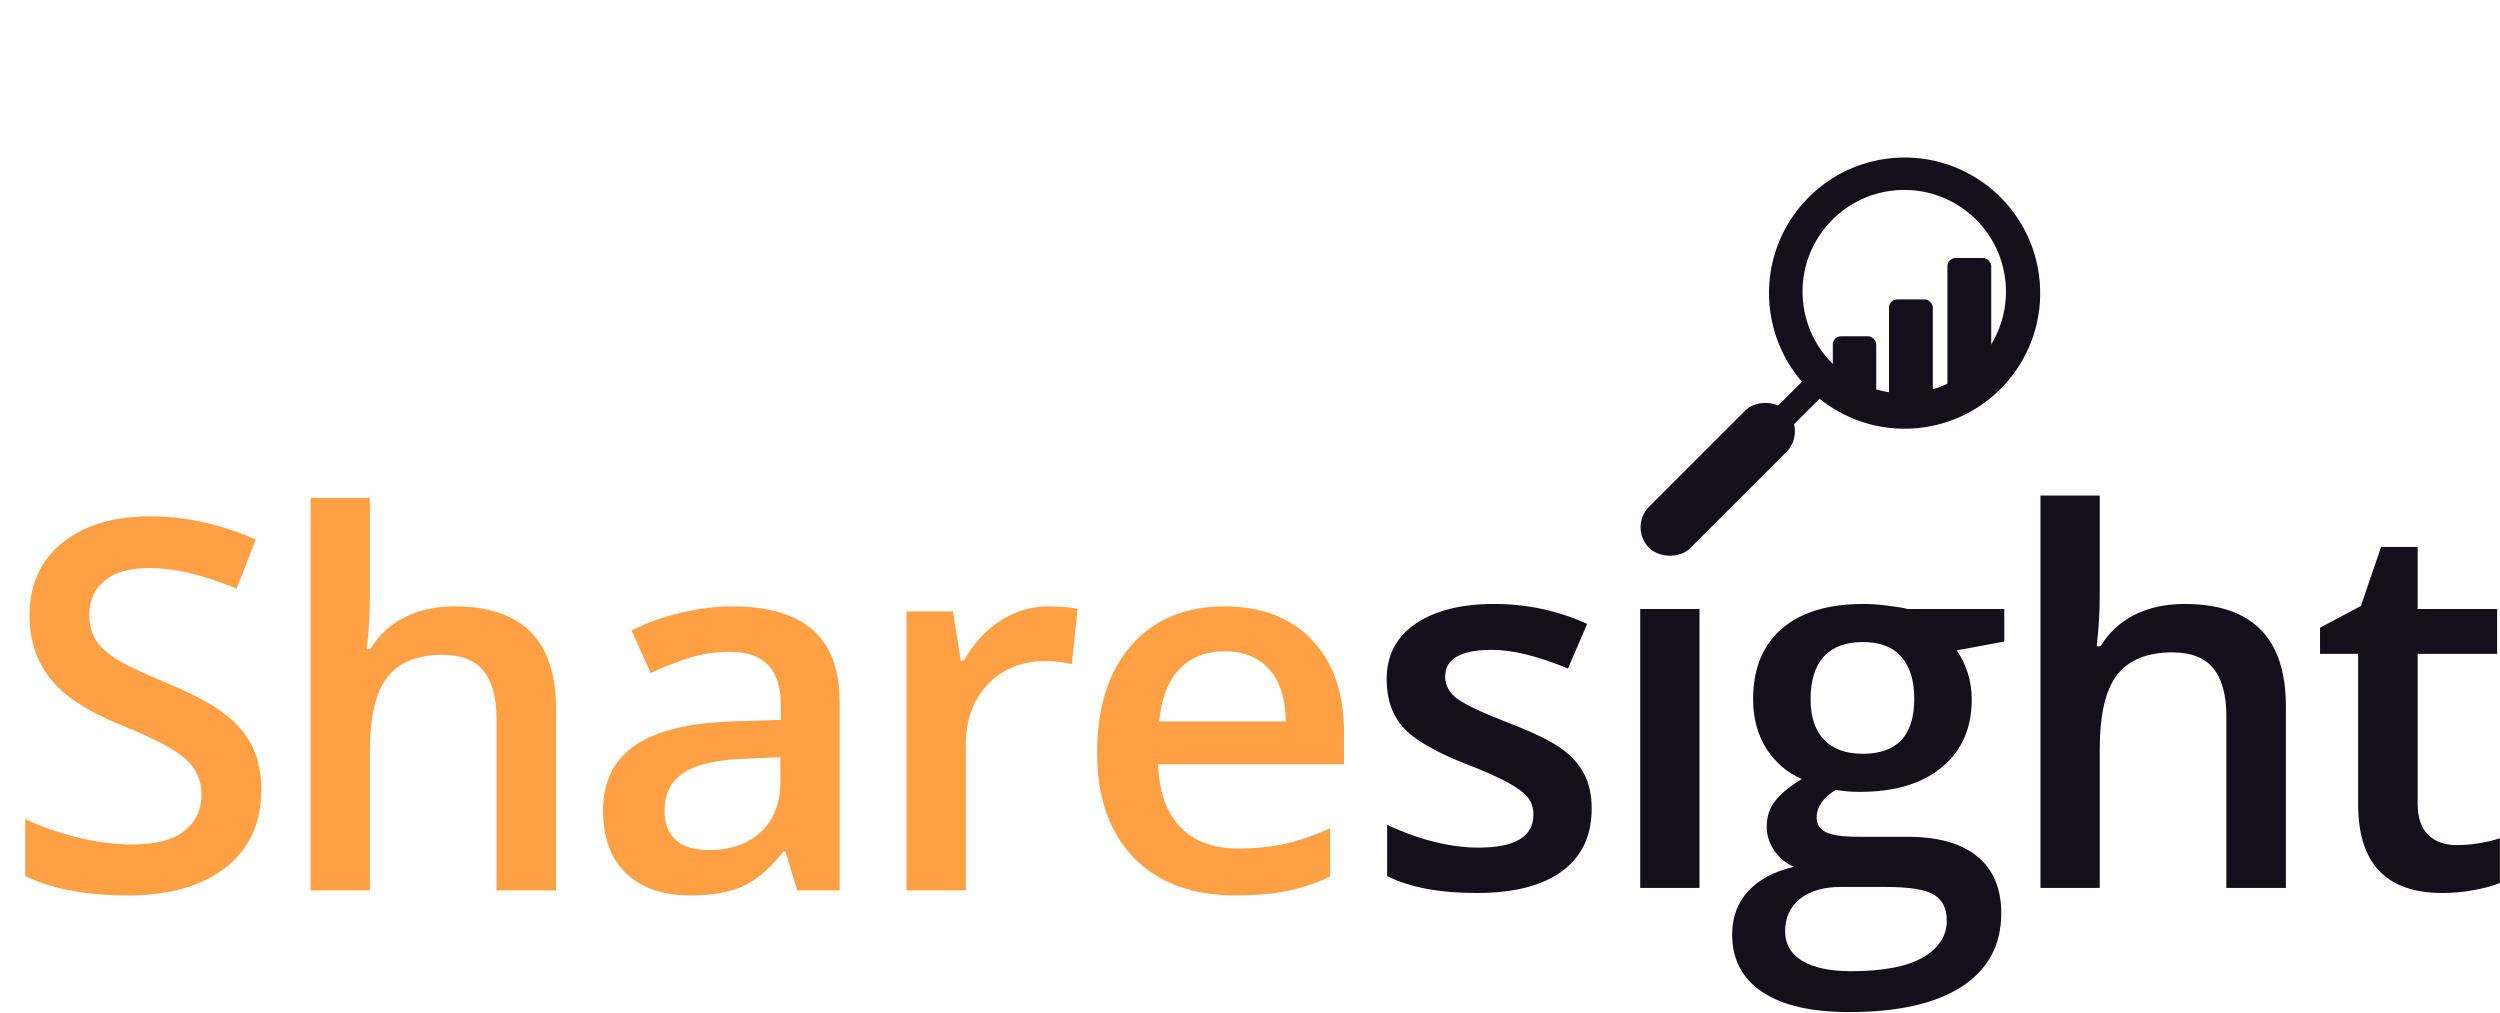 <svg fill="none" height="416" viewBox="0 0 1027 416" width="1027" xmlns="http://www.w3.org/2000/svg"><path d="m107.345 324.642c0 13.47-4.87 24.038-14.61 31.706-9.74 7.667-23.175 11.501-40.306 11.501s-31.153-2.659-42.068-7.978v-23.417c6.908 3.247 14.23 5.802 21.966 7.667 7.806 1.866 15.059 2.798 21.759 2.798 9.809 0 17.027-1.865 21.655-5.595 4.697-3.73 7.046-8.738 7.046-15.024 0-5.664-2.141-10.465-6.424-14.403-4.283-3.937-13.124-8.6-26.525-13.988-13.815-5.595-23.555-11.984-29.219-19.168-5.664-7.184-8.496-15.819-8.496-25.904 0-12.641 4.49-22.588 13.47-29.841 8.98-7.253 21.034-10.879 36.161-10.879 14.506 0 28.943 3.177 43.311 9.532l-7.875 20.205c-13.47-5.664-25.489-8.496-36.058-8.496-8.013 0-14.092 1.761-18.236 5.284-4.145 3.454-6.217 8.047-6.217 13.781 0 3.937.829 7.322 2.487 10.154 1.658 2.763 4.386 5.388 8.185 7.875 3.799 2.486 10.638 5.767 20.516 9.843 11.121 4.628 19.272 8.945 24.453 12.952 5.181 4.006 8.98 8.531 11.398 13.573 2.418 5.043 3.627 10.983 3.627 17.822zm121.065 41.135h-24.453v-70.458c0-8.842-1.796-15.438-5.388-19.79-3.523-4.352-9.153-6.528-16.889-6.528-10.223 0-17.753 3.074-22.588 9.222-4.766 6.078-7.15 16.302-7.15 30.67v56.884h-24.349v-161.224h24.349v40.928c0 6.562-.414 13.573-1.243 21.033h1.554c3.316-5.526 7.91-9.809 13.781-12.848 5.941-3.039 12.848-4.559 20.723-4.559 27.769 0 41.653 13.988 41.653 41.964zm99.099 0-4.87-15.957h-.829c-5.526 6.977-11.086 11.743-16.682 14.299-5.595 2.487-12.779 3.73-21.551 3.73-11.26 0-20.067-3.039-26.422-9.118-6.286-6.079-9.429-14.679-9.429-25.8 0-11.812 4.386-20.723 13.159-26.732 8.773-6.01 22.139-9.291 40.099-9.844l19.79-.621v-6.114c0-7.322-1.727-12.779-5.181-16.371-3.384-3.661-8.669-5.491-15.853-5.491-5.871 0-11.501.863-16.889 2.59s-10.568 3.765-15.542 6.113l-7.875-17.407c6.217-3.247 13.021-5.699 20.412-7.357 7.392-1.727 14.368-2.59 20.931-2.59 14.575 0 25.558 3.178 32.949 9.533 7.46 6.355 11.19 16.336 11.19 29.944v77.193zm-36.265-16.578c8.842 0 15.922-2.453 21.241-7.357 5.388-4.974 8.082-11.916 8.082-20.827v-9.947l-14.713.622c-11.467.415-19.825 2.349-25.075 5.803-5.181 3.384-7.771 8.6-7.771 15.645 0 5.112 1.52 9.084 4.559 11.916 3.039 2.763 7.598 4.145 13.677 4.145zm139.302-100.092c4.904 0 8.945.345 12.122 1.036l-2.383 22.692c-3.453-.829-7.045-1.244-10.776-1.244-9.739 0-17.649 3.178-23.727 9.533-6.01 6.355-9.015 14.61-9.015 24.764v59.889h-24.349v-114.598h19.065l3.212 20.205h1.243c3.8-6.838 8.738-12.261 14.817-16.267 6.148-4.007 12.745-6.01 19.791-6.01zm77.029 118.742c-17.822 0-31.775-5.181-41.86-15.542-10.016-10.431-15.025-24.764-15.025-43 0-18.72 4.663-33.433 13.988-44.14 9.326-10.707 22.139-16.06 38.441-16.06 15.128 0 27.078 4.594 35.851 13.781s13.159 21.828 13.159 37.923v13.159h-76.364c.346 11.121 3.35 19.686 9.015 25.696 5.664 5.941 13.642 8.911 23.935 8.911 6.769 0 13.055-.622 18.857-1.865 5.872-1.313 12.158-3.454 18.858-6.424v19.79c-5.94 2.832-11.95 4.835-18.029 6.01-6.078 1.174-13.021 1.761-20.826 1.761zm-4.456-100.299c-7.736 0-13.953 2.453-18.65 7.357-4.628 4.904-7.391 12.054-8.289 21.448h52.014c-.138-9.463-2.418-16.613-6.838-21.448-4.421-4.904-10.5-7.357-18.237-7.357z" fill="#ffa044"/><g fill="#13101b"><path clip-rule="evenodd" d="m641.64 357.939c8.151-6.01 12.226-14.61 12.226-25.8 0-5.526-1.036-10.258-3.108-14.195-2.073-4.007-5.25-7.53-9.533-10.569s-11.156-6.39-20.619-10.051c-11.26-4.352-18.582-7.771-21.966-10.258-3.316-2.486-4.974-5.526-4.974-9.118 0-7.322 6.424-10.983 19.272-10.983 8.428 0 18.824 2.556 31.188 7.668l7.875-18.34c-12.019-5.457-24.764-8.186-38.234-8.186-13.608 0-24.384 2.729-32.327 8.186-7.875 5.388-11.812 12.986-11.812 22.795 0 8.151 2.314 14.782 6.942 19.894 4.697 5.112 13.642 10.223 26.836 15.335 6.769 2.625 12.054 4.974 15.853 7.046s6.528 4.075 8.185 6.009c1.658 1.935 2.487 4.352 2.487 7.253 0 9.049-7.495 13.574-22.484 13.574-11.605 0-24.142-3.108-37.612-9.325v21.033c9.256 4.628 21.517 6.943 36.783 6.943 15.197 0 26.871-2.971 35.022-8.911zm32.164 6.838h24.349v-114.597h-24.349zm149.559-101.231v-13.366h-39.684c-1.796-.484-4.49-.933-8.082-1.347-3.523-.484-6.908-.726-10.154-.726-14.506 0-25.697 3.42-33.571 10.258-7.806 6.839-11.709 16.475-11.709 28.909 0 7.736 1.831 14.506 5.492 20.308 3.73 5.733 8.565 9.878 14.506 12.434-4.767 2.901-8.359 5.837-10.776 8.807-2.418 2.97-3.627 6.597-3.627 10.88 0 3.384 1.036 6.631 3.109 9.739 2.141 3.04 4.835 5.25 8.082 6.632-8.013 1.865-14.265 5.18-18.755 9.947-4.42 4.835-6.631 10.776-6.631 17.821 0 10.224 4.11 18.098 12.33 23.624 8.22 5.527 20.136 8.29 35.747 8.29 20.24 0 35.713-3.523 46.419-10.569 10.707-7.046 16.061-17.062 16.061-30.048 0-10.155-3.281-17.926-9.844-23.314-6.562-5.387-16.163-8.081-28.804-8.081h-19.998c-6.562 0-11.087-.657-13.574-1.969-2.417-1.313-3.626-3.281-3.626-5.906 0-4.352 2.625-8.151 7.875-11.398 2.97.553 6.286.829 9.947.829 14.298 0 25.523-3.385 33.674-10.154 8.151-6.77 12.227-16.06 12.227-27.872 0-3.938-.587-7.668-1.762-11.191-1.174-3.523-2.659-6.493-4.455-8.911zm-82.995 131.176c-4.697-2.832-7.046-6.873-7.046-12.123 0-5.595 2.038-10.051 6.113-13.366 4.145-3.247 9.706-4.87 16.682-4.87h18.444c9.67 0 16.267 1.036 19.79 3.108 3.592 2.142 5.388 5.699 5.388 10.673 0 6.285-3.247 11.328-9.74 15.127s-16.371 5.699-29.633 5.699c-8.566 0-15.232-1.416-19.998-4.248zm8.911-90.87c-3.661-3.868-5.492-9.394-5.492-16.578 0-7.668 1.796-13.505 5.388-17.511 3.661-4.007 9.015-6.01 16.06-6.01 7.115 0 12.4 2.038 15.853 6.113 3.523 4.007 5.285 9.74 5.285 17.2 0 15.059-7.046 22.588-21.138 22.588-6.907 0-12.226-1.934-15.956-5.802zm165.309 60.925h24.453v-74.706c0-27.976-13.885-41.964-41.653-41.964-7.875 0-14.783 1.52-20.723 4.559-5.872 3.04-10.465 7.323-13.781 12.849h-1.554c.829-7.461 1.243-14.472 1.243-21.034v-40.928h-24.349v161.224h24.349v-56.884c0-14.368 2.383-24.591 7.15-30.67 4.835-6.148 12.364-9.222 22.587-9.222 7.737 0 13.367 2.176 16.89 6.528 3.592 4.352 5.388 10.949 5.388 19.79zm112.362-20.412c-5.94 1.865-11.88 2.798-17.82 2.798-4.77 0-8.64-1.382-11.607-4.145-2.901-2.832-4.352-7.184-4.352-13.055v-61.34h32.639v-18.443h-32.639v-25.489h-15.024l-8.289 24.245-16.786 8.911v10.776h15.646v61.754c0 24.315 11.536 36.473 34.612 36.473 4.55 0 8.94-.415 13.15-1.244 4.29-.76 7.78-1.727 10.47-2.901z" fill-rule="evenodd"/><path clip-rule="evenodd" d="m787.111 175.922c30.655-2.597 53.401-29.553 50.805-60.208-2.597-30.656-29.553-53.402-60.208-50.806-30.656 2.596-53.402 29.553-50.806 60.208 2.597 30.656 29.553 53.402 60.209 50.806zm-1.516-14.475c23.001-1.836 40.158-21.971 38.322-44.971-1.837-23.001-21.971-40.158-44.972-38.322-23.001 1.836-40.158 21.971-38.322 44.972 1.837 23.001 21.971 40.158 44.972 38.321z" fill-rule="evenodd"/><rect height="24" rx="12" transform="matrix(.707 -.707 .707 .707 42.834 536.534)" width="79.74" x="669.071" y="216.562"/><rect height="10.027" rx="5.013" transform="matrix(.707 -.707 .707 .707 72.418 555.517)" width="52.453" x="706.777" y="190.342"/><rect height="26.739" rx="3.342" width="17.826" x="752.927" y="138.148"/><rect height="42" rx="3.342" width="18" x="776" y="123"/><rect height="56" rx="3.342" width="18" x="800" y="106"/></g></svg>